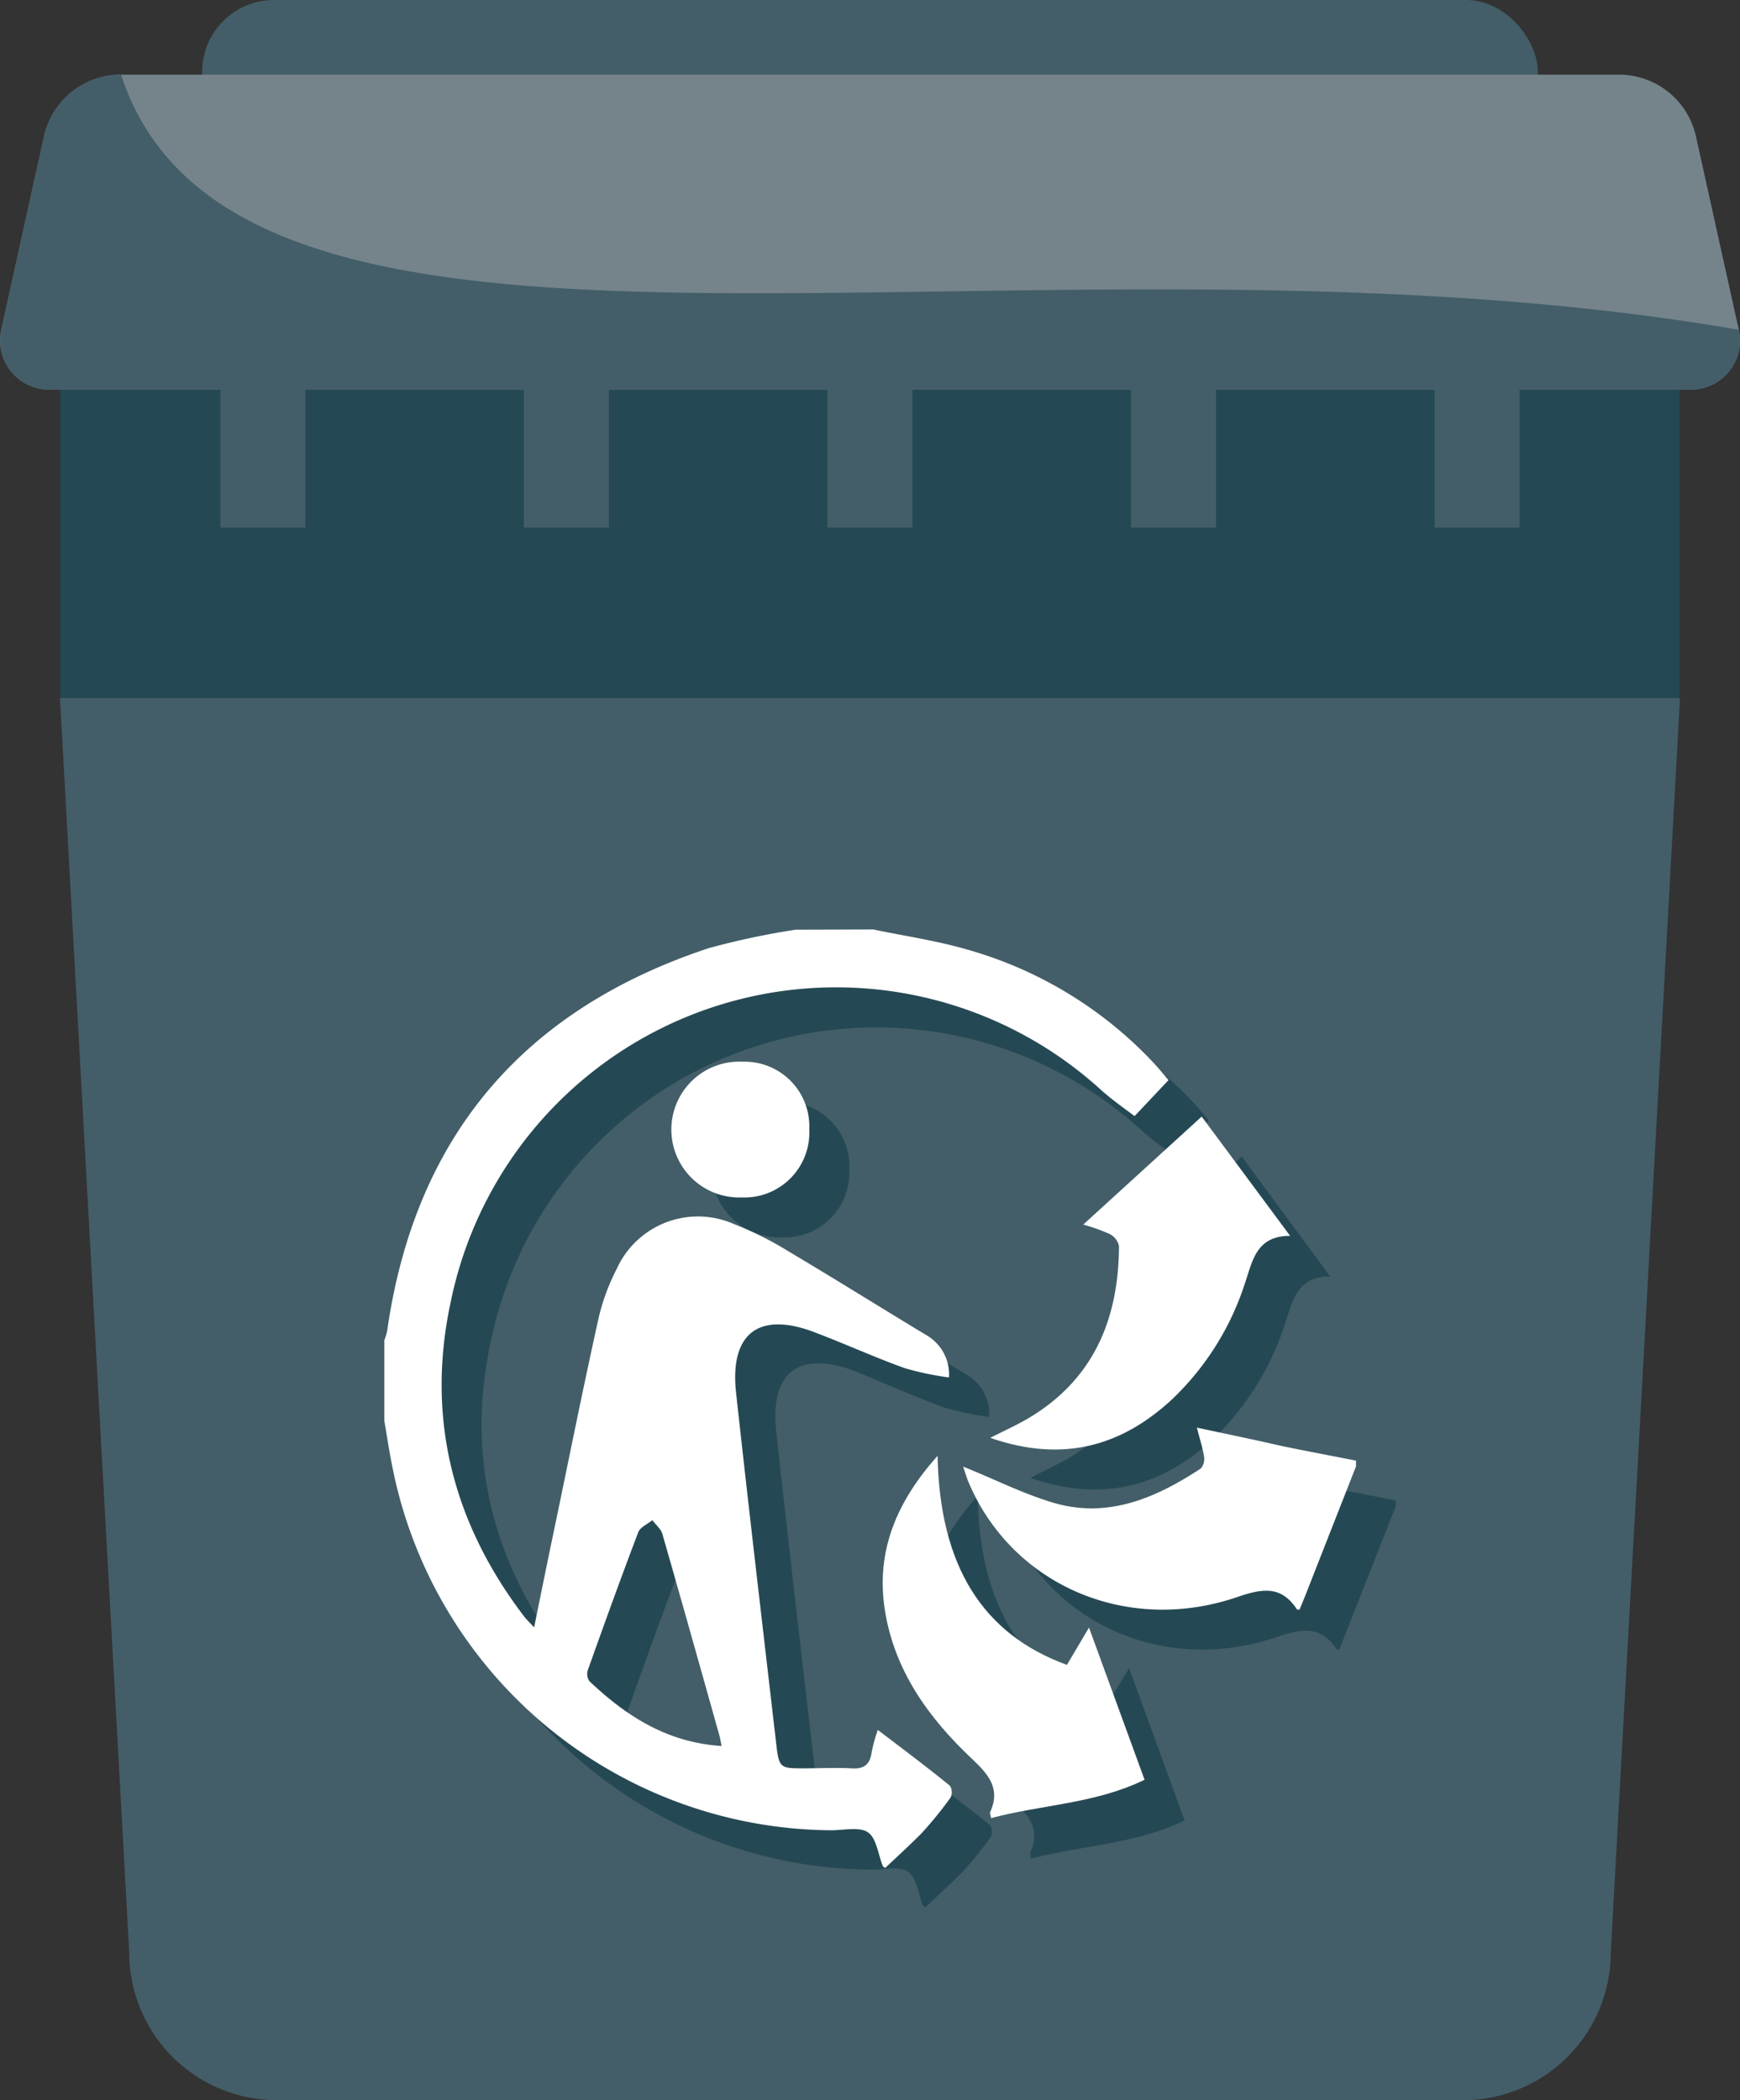 <svg xmlns="http://www.w3.org/2000/svg" width="145" height="175" viewBox="0 0 145 175">
  <rect x="0" y="0" width="145" height="175" fill="#333333" stroke="none"/>
  <defs>
    <style>
      .clstriman-1 {
        fill: #435e68;
      }

      .clstriman-2 {
        fill: #254954;
      }

      .clstriman-3 {
        fill: #75848b;
      }

      .clstriman-4 {
        fill: #fff;
      }
    </style>
  </defs>
  <title>compost_triman</title>
  <g id="triman">
    <rect class="clstriman-1" x="16.85" width="111.3" height="12.13" rx="5.98"/>
    <path class="clstriman-1" d="M140,58.17,134.23,162.7A12.31,12.31,0,0,1,121.91,175H23.09a12.31,12.31,0,0,1-12.32-12.3L5,58.17Z"/>
    <rect class="clstriman-2" x="5.03" y="25.37" width="134.93" height="32.8"/>
    <rect class="clstriman-1" x="68.96" y="31.83" width="7.08" height="12.13"/>
    <rect class="clstriman-1" x="43.66" y="31.83" width="7.08" height="12.13"/>
    <rect class="clstriman-1" x="18.37" y="31.83" width="7.08" height="12.13"/>
    <rect class="clstriman-1" x="94.25" y="31.83" width="7.08" height="12.13"/>
    <rect class="clstriman-1" x="119.55" y="31.83" width="7.08" height="12.13"/>
    <path class="clstriman-3" d="M140.89,32.47H4.11a4.1,4.1,0,0,1-4-5L3.67,11.36a6.57,6.57,0,0,1,6.42-5.14H134.91a6.57,6.57,0,0,1,6.42,5.14l3.57,16.12A4.1,4.1,0,0,1,140.89,32.47Z"/>
    <path class="clstriman-1" d="M144.9,27.48a4.1,4.1,0,0,1-4,5H4.11a4.1,4.1,0,0,1-4-5L3.67,11.36a6.57,6.57,0,0,1,6.42-5.14C19.94,36.6,85.94,17.28,144.9,27.48Z"/>
    <g>
      <path class="clstriman-2" d="M76.11,80.79c2.58.53,5.22.91,7.75,1.64a34,34,0,0,1,15.6,9.45c.42.45.81.94,1.26,1.46l-2.83,3c-1-.74-1.89-1.36-2.71-2.1a32.79,32.79,0,0,0-54.27,17.5C38.82,121.35,41,130.14,47,138c.2.27.46.5.85.93.64-3.09,1.23-6,1.83-8.85,1.16-5.58,2.28-11.17,3.51-16.73a17.69,17.69,0,0,1,1.55-4.28,7.42,7.42,0,0,1,9.78-3.77,27.44,27.44,0,0,1,4.57,2.28c3.86,2.29,7.66,4.68,11.52,7a3.77,3.77,0,0,1,1.82,3.5,28.05,28.05,0,0,1-3.7-.78c-2.49-.9-4.91-2-7.38-3-4.72-1.85-7.21,0-6.66,5,1.07,9.77,2.21,19.53,3.35,29.29.23,2,.34,2.05,2.32,2.05,1.31,0,2.62-.07,3.91,0,1.07.07,1.58-.3,1.72-1.35a13.7,13.7,0,0,1,.51-1.86c2.08,1.59,4.08,3.09,6,4.65a1,1,0,0,1,.06,1,29.64,29.64,0,0,1-2.45,3c-1,1-2,1.91-3,2.86-.08-.06-.17-.1-.2-.16-.4-1-.53-2.35-1.26-2.83s-2.08-.13-3.16-.16A37.57,37.57,0,0,1,36,125.58c-.25-1.27-.44-2.56-.66-3.83V115a5.31,5.31,0,0,0,.22-.75c2.32-16.2,11.35-26.81,26.83-31.95a61.92,61.92,0,0,1,7.21-1.52Zm-12.64,68c-.09-.42-.14-.68-.21-.93-1.56-5.57-3.12-11.13-4.72-16.68a4.12,4.12,0,0,0-.84-1.16c-.41.32-1,.57-1.18,1-1.45,3.8-2.82,7.64-4.19,11.47a1.06,1.06,0,0,0,.12.93C55.53,146.28,58.92,148.53,63.47,148.82Z"/>
      <path class="clstriman-2" d="M116.31,125.52l-4.23,10.75c-.15.4-.32.8-.47,1.18-.13,0-.2,0-.21,0-1.37-2.08-3-1.72-5.11-1-9.2,3.07-18.64-1.08-22.25-9.57-.2-.47-.34-1-.47-1.34,2.52,1,4.93,2.24,7.49,3,4.56,1.35,8.56-.39,12.3-2.85a1.16,1.16,0,0,0,.28-1,24.86,24.86,0,0,0-.6-2.42c2.47.54,4.77,1,7.08,1.53,2.06.43,4.13.82,6.19,1.22Z"/>
      <path class="clstriman-2" d="M81.47,124.64c.17,9.17,3.75,14.87,10.77,17.42L94.09,139l4.63,12.69c-4.1,2-8.56,2.06-12.8,3.19,0-.23-.12-.38-.07-.48.88-1.94-.08-3.11-1.47-4.42-3.66-3.43-6.56-7.42-7.32-12.55C76.33,132.51,78.08,128.45,81.47,124.64Z"/>
      <path class="clstriman-2" d="M85.86,123.15c1.16-.59,2-1,2.9-1.48,5.63-3.21,7.8-8.29,7.83-14.51a1.5,1.5,0,0,0-.77-1,16.15,16.15,0,0,0-2.21-.79l9.87-9,7.37,10c-2.83,0-3.12,2.07-3.76,3.93A23.16,23.16,0,0,1,101,120C96.7,123.92,91.8,125.2,85.86,123.15Z"/>
      <path class="clstriman-2" d="M70.78,97.42a5.41,5.41,0,0,1-5.64,5.69,5.66,5.66,0,1,1,.08-11.31A5.39,5.39,0,0,1,70.78,97.42Z"/>
    </g>
    <g>
      <path class="clstriman-4" d="M72.77,77.45c2.59.54,5.22.92,7.75,1.65a33.9,33.9,0,0,1,15.6,9.45c.42.45.81.93,1.26,1.45l-2.83,3c-1-.74-1.88-1.37-2.71-2.1a32.78,32.78,0,0,0-54.26,17.49c-2.1,9.64.1,18.42,6.07,26.27.2.27.46.51.86.94.63-3.09,1.22-6,1.82-8.86,1.16-5.58,2.28-11.16,3.51-16.72a17.54,17.54,0,0,1,1.55-4.28A7.43,7.43,0,0,1,61.17,102a28.28,28.28,0,0,1,4.57,2.29c3.86,2.29,7.67,4.68,11.52,7a3.77,3.77,0,0,1,1.82,3.49,25.16,25.16,0,0,1-3.7-.78c-2.49-.9-4.91-2-7.38-2.94-4.72-1.85-7.21,0-6.66,5,1.07,9.77,2.22,19.53,3.35,29.29.23,2,.34,2,2.33,2,1.3,0,2.61-.07,3.91,0,1.06.08,1.57-.3,1.71-1.35a13.22,13.22,0,0,1,.51-1.85c2.08,1.58,4.08,3.08,6,4.64a1,1,0,0,1,.06,1,32.07,32.07,0,0,1-2.44,3c-1,1-2,1.91-3,2.86-.08-.06-.17-.09-.2-.15-.4-1-.53-2.35-1.26-2.83s-2.08-.14-3.15-.16A37.55,37.55,0,0,1,32.7,122.24c-.26-1.27-.45-2.55-.67-3.83v-6.73a5.5,5.5,0,0,0,.23-.76C34.57,94.72,43.6,84.12,59.08,79a64.56,64.56,0,0,1,7.21-1.53Zm-12.64,68c-.09-.42-.13-.69-.21-.94-1.56-5.56-3.12-11.12-4.72-16.68-.12-.43-.55-.77-.84-1.16-.4.33-1,.58-1.17,1-1.45,3.81-2.83,7.64-4.2,11.48a1.06,1.06,0,0,0,.12.93C52.19,143,55.58,145.19,60.13,145.49Z"/>
      <path class="clstriman-4" d="M113,122.19q-2.11,5.37-4.22,10.75c-.16.4-.33.8-.48,1.18-.13,0-.2,0-.21,0-1.36-2.09-3-1.73-5.11-1-9.19,3.07-18.64-1.09-22.25-9.57-.2-.47-.34-1-.47-1.34,2.52,1,4.94,2.24,7.49,3,4.56,1.36,8.56-.38,12.31-2.84a1.23,1.23,0,0,0,.28-1c-.12-.74-.36-1.46-.6-2.41,2.47.53,4.76,1,7.07,1.53,2.06.43,4.13.81,6.19,1.22Z"/>
      <path class="clstriman-4" d="M78.13,121.31c.18,9.17,3.75,14.86,10.78,17.42l1.84-3.11c1.58,4.33,3.09,8.45,4.63,12.68-4.09,2-8.56,2.07-12.8,3.2,0-.24-.12-.39-.07-.49.88-1.93-.08-3.1-1.47-4.41-3.66-3.44-6.55-7.43-7.32-12.56C73,129.18,74.74,125.11,78.13,121.31Z"/>
      <path class="clstriman-4" d="M82.52,119.81c1.17-.59,2.06-1,2.9-1.47,5.63-3.21,7.8-8.3,7.83-14.51a1.48,1.48,0,0,0-.77-1,15.68,15.68,0,0,0-2.21-.79l9.87-9,7.37,9.94c-2.83,0-3.12,2.07-3.76,3.93a23.09,23.09,0,0,1-6.1,9.71C93.36,120.59,88.46,121.87,82.52,119.81Z"/>
      <path class="clstriman-4" d="M67.44,94.09a5.42,5.42,0,0,1-5.64,5.69,5.66,5.66,0,1,1,.08-11.31A5.39,5.39,0,0,1,67.44,94.09Z"/>
    </g>
  </g>
</svg>
